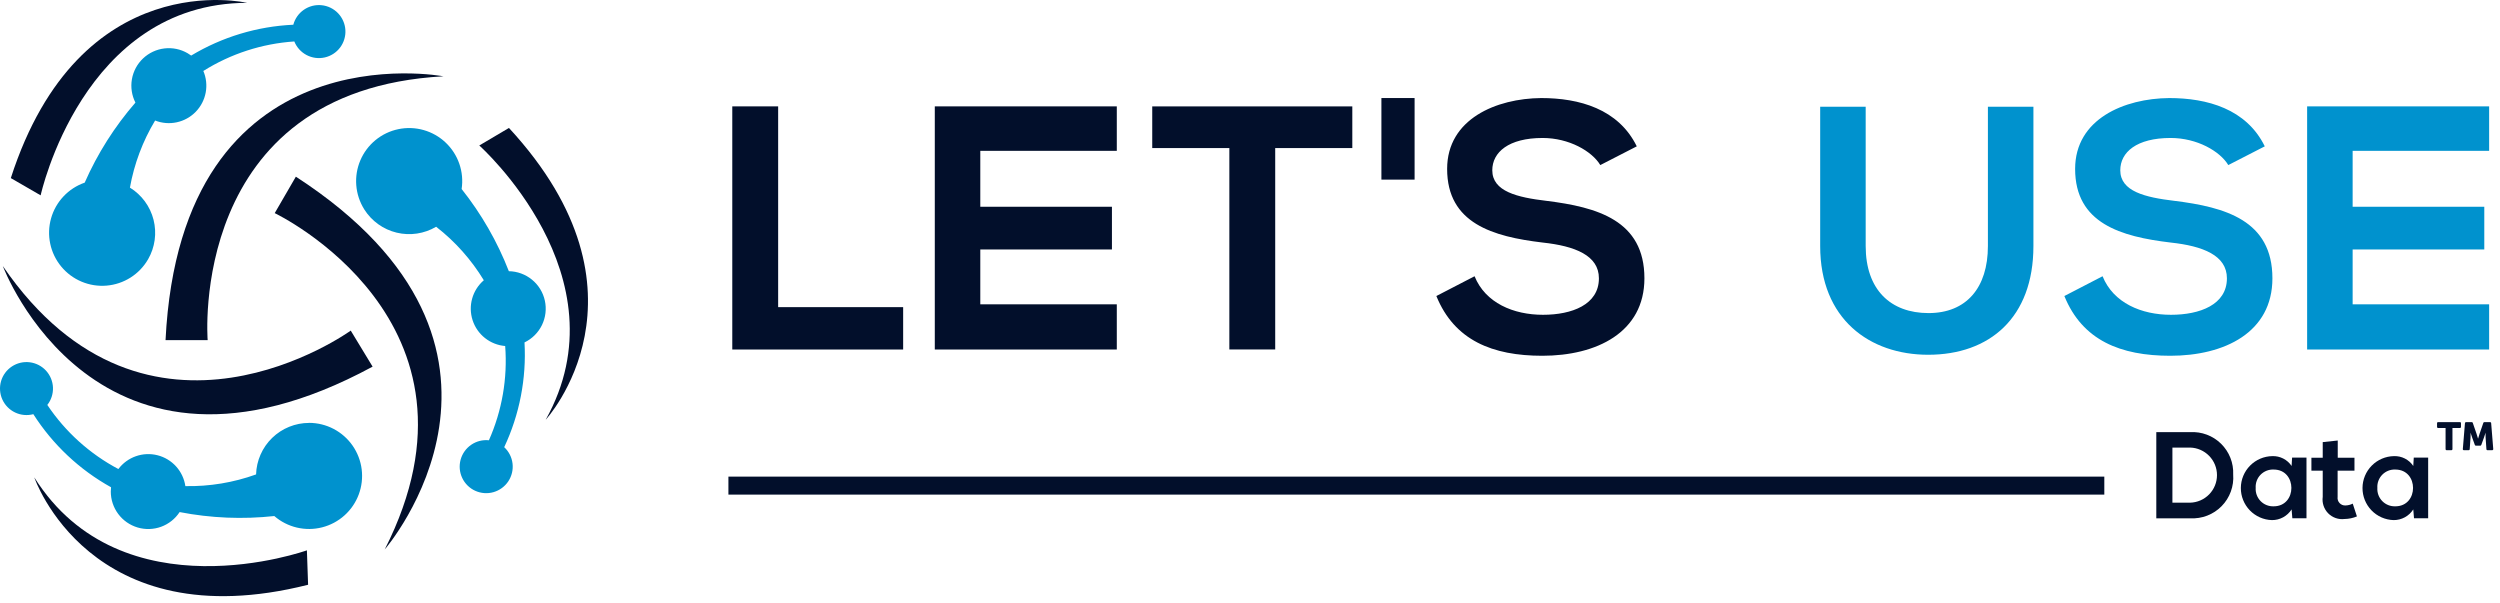 <svg width="278" height="67" viewBox="0 0 278 67" fill="none" xmlns="http://www.w3.org/2000/svg">
<path d="M34.375 47.028C32.84 47.027 31.365 47.625 30.263 48.695C29.162 49.764 28.52 51.221 28.476 52.756C25.956 53.665 23.291 54.106 20.613 54.056C20.494 53.243 20.136 52.483 19.586 51.873C19.035 51.262 18.317 50.828 17.52 50.625C16.724 50.422 15.885 50.459 15.11 50.731C14.335 51.004 13.657 51.499 13.162 52.156C9.98 50.471 7.266 48.022 5.262 45.029C5.695 44.479 5.917 43.793 5.89 43.094C5.863 42.395 5.587 41.729 5.114 41.214C4.64 40.699 3.999 40.37 3.304 40.285C2.61 40.2 1.908 40.364 1.324 40.749C0.74 41.134 0.312 41.715 0.117 42.386C-0.078 43.058 -0.028 43.777 0.258 44.416C0.545 45.054 1.049 45.569 1.681 45.869C2.313 46.17 3.031 46.236 3.706 46.055C5.867 49.44 8.837 52.234 12.348 54.184C12.33 54.343 12.321 54.502 12.32 54.662C12.32 55.559 12.61 56.433 13.147 57.152C13.683 57.872 14.437 58.399 15.297 58.655C16.157 58.911 17.077 58.883 17.92 58.575C18.762 58.266 19.483 57.694 19.974 56.943C23.442 57.617 26.991 57.766 30.503 57.384C31.223 58.007 32.083 58.447 33.01 58.665C33.937 58.884 34.903 58.875 35.825 58.639C36.748 58.404 37.599 57.948 38.307 57.312C39.016 56.676 39.56 55.878 39.892 54.986C40.225 54.093 40.337 53.134 40.219 52.189C40.101 51.245 39.755 50.343 39.213 49.56C38.67 48.778 37.946 48.139 37.103 47.697C36.259 47.255 35.322 47.024 34.369 47.023L34.375 47.028Z" fill="#0092CE"/>
<path d="M40.506 23.286C41.326 24.584 42.619 25.512 44.112 25.872C45.604 26.232 47.178 25.996 48.499 25.214C50.614 26.858 52.41 28.875 53.8 31.165C53.176 31.701 52.726 32.409 52.504 33.2C52.283 33.992 52.3 34.831 52.554 35.612C52.808 36.394 53.288 37.083 53.932 37.592C54.577 38.102 55.358 38.41 56.176 38.477C56.45 42.066 55.828 45.668 54.367 48.958C53.671 48.886 52.972 49.065 52.395 49.462C51.818 49.858 51.401 50.448 51.218 51.124C51.036 51.8 51.1 52.519 51.4 53.152C51.699 53.785 52.214 54.291 52.852 54.579C53.49 54.867 54.21 54.919 54.882 54.725C55.555 54.531 56.137 54.104 56.524 53.52C56.911 52.937 57.077 52.234 56.994 51.539C56.91 50.844 56.582 50.201 56.068 49.726C57.776 46.091 58.551 42.088 58.325 38.078C59.17 37.671 59.854 36.991 60.265 36.147C60.675 35.304 60.789 34.346 60.588 33.43C60.387 32.513 59.882 31.691 59.155 31.098C58.428 30.504 57.523 30.173 56.584 30.158C55.302 26.866 53.532 23.785 51.334 21.02C51.476 20.079 51.388 19.117 51.078 18.217C50.768 17.317 50.244 16.505 49.552 15.851C48.861 15.197 48.021 14.72 47.105 14.461C46.188 14.202 45.223 14.169 44.291 14.364C43.359 14.559 42.489 14.976 41.753 15.581C41.018 16.186 40.439 16.959 40.068 17.836C39.696 18.712 39.542 19.665 39.619 20.614C39.696 21.563 40.001 22.48 40.508 23.285L40.506 23.286Z" fill="#0092CE"/>
<path d="M16.466 28.835C17.233 27.505 17.451 25.928 17.075 24.44C16.698 22.952 15.756 21.669 14.448 20.864C14.919 18.227 15.868 15.698 17.248 13.402C18.013 13.704 18.849 13.773 19.653 13.6C20.456 13.428 21.191 13.021 21.764 12.432C22.337 11.843 22.724 11.098 22.874 10.29C23.025 9.482 22.934 8.648 22.611 7.892C25.66 5.978 29.137 4.851 32.728 4.61C32.989 5.26 33.473 5.795 34.092 6.121C34.712 6.447 35.427 6.542 36.11 6.388C36.793 6.235 37.4 5.843 37.82 5.284C38.241 4.724 38.449 4.034 38.407 3.335C38.365 2.636 38.075 1.975 37.591 1.47C37.106 0.965 36.457 0.649 35.761 0.579C35.064 0.508 34.365 0.688 33.789 1.086C33.213 1.484 32.797 2.074 32.616 2.75C28.604 2.932 24.701 4.11 21.259 6.179C21.13 6.084 20.997 5.996 20.858 5.916C20.081 5.466 19.179 5.28 18.287 5.385C17.395 5.49 16.56 5.88 15.908 6.498C15.256 7.115 14.821 7.927 14.668 8.812C14.515 9.697 14.652 10.608 15.059 11.409C12.743 14.076 10.842 17.076 9.419 20.309C8.52 20.622 7.71 21.147 7.058 21.841C6.406 22.535 5.931 23.376 5.675 24.293C5.419 25.21 5.388 26.175 5.586 27.107C5.783 28.038 6.203 28.908 6.81 29.641C7.417 30.375 8.192 30.951 9.07 31.32C9.947 31.689 10.901 31.841 11.85 31.761C12.799 31.682 13.714 31.374 14.518 30.864C15.322 30.354 15.99 29.657 16.466 28.832V28.835Z" fill="#0092CE"/>
<path d="M23.092 37.826C23.092 37.826 20.835 10.047 49.308 8.485C49.308 8.485 20.14 2.929 18.408 37.826H23.092Z" fill="#020F2B"/>
<path d="M39.002 36.763C39.002 36.763 16.43 53.112 0.314 29.586C0.314 29.586 10.707 57.4 41.434 40.77L39.002 36.763Z" fill="#020F2B"/>
<path d="M30.549 23.699C30.549 23.699 55.713 35.681 42.781 61.099C42.781 61.099 62.218 38.653 32.9 19.646L30.549 23.699Z" fill="#020F2B"/>
<path d="M53.297 16.178C53.297 16.178 69.625 30.708 60.68 46.678C60.68 46.678 73.611 32.646 56.596 14.227L53.297 16.178Z" fill="#020F2B"/>
<path d="M4.52 21.722C4.52 21.722 9.163 0.364 27.47 0.316C27.47 0.316 8.897 -4.061 1.203 19.804L4.52 21.722Z" fill="#020F2B"/>
<path d="M34.127 61.197C34.127 61.197 13.556 68.582 3.811 53.084C3.811 53.084 9.945 71.152 34.26 65.025L34.127 61.197Z" fill="#020F2B"/>
<path d="M86.53 11.829V34.154H100.43V38.866H81.43V11.829H86.53Z" fill="#020F2B"/>
<path d="M124.188 38.866H103.949V11.829H124.188V16.773H109.009V22.991H123.647V27.741H109.009V33.841H124.188V38.866Z" fill="#020F2B"/>
<path d="M136.704 16.464H128.129V11.829H150.377V16.464H141.803V38.864H136.703L136.704 16.464Z" fill="#020F2B"/>
<path d="M177.954 18.356C177.027 16.811 174.478 15.343 171.542 15.343C167.757 15.343 165.942 16.927 165.942 18.935C165.942 21.291 168.723 21.948 171.967 22.335C177.606 23.035 182.859 24.498 182.859 30.948C182.859 36.973 177.529 39.561 171.504 39.561C165.98 39.561 161.732 37.861 159.723 32.918L163.972 30.718C165.172 33.692 168.298 35.005 171.581 35.005C174.787 35.005 177.799 33.885 177.799 30.949C177.799 28.4 175.134 27.357 171.542 26.971C166.019 26.314 160.921 24.847 160.921 18.783C160.921 13.221 166.406 10.942 171.388 10.904C175.598 10.904 179.962 12.104 182.009 16.273L177.954 18.356Z" fill="#020F2B"/>
<path d="M226.116 11.868V27.36C226.116 35.36 221.211 39.449 214.416 39.449C207.927 39.449 202.404 35.509 202.404 27.36V11.868H207.464V27.36C207.464 32.227 210.245 34.815 214.455 34.815C218.665 34.815 221.055 31.995 221.055 27.36V11.868H226.116Z" fill="#0092CE"/>
<path d="M247.786 18.356C246.859 16.811 244.31 15.343 241.375 15.343C237.59 15.343 235.775 16.927 235.775 18.935C235.775 21.291 238.556 21.948 241.8 22.335C247.439 23.035 252.692 24.498 252.692 30.948C252.692 36.973 247.362 39.561 241.337 39.561C235.814 39.561 231.565 37.861 229.557 32.918L233.805 30.718C235.005 33.692 238.131 35.005 241.414 35.005C244.62 35.005 247.633 33.885 247.633 30.949C247.633 28.4 244.968 27.357 241.376 26.971C235.853 26.314 230.754 24.847 230.754 18.783C230.754 13.221 236.239 10.942 241.221 10.904C245.431 10.904 249.796 12.104 251.843 16.273L247.786 18.356Z" fill="#0092CE"/>
<path d="M276.792 38.866H256.553V11.829H276.792V16.773H261.613V22.991H276.253V27.741H261.613V33.841H276.792V38.866Z" fill="#0092CE"/>
<path d="M157.303 10.902H153.613V19.974H157.303V10.902Z" fill="#020F2B"/>
<path d="M234 53H81V55H234V53Z" fill="#020F2B"/>
<path d="M248.33 52.765C248.379 53.41 248.29 54.058 248.067 54.665C247.845 55.273 247.496 55.826 247.042 56.287C246.589 56.748 246.042 57.107 245.439 57.34C244.835 57.572 244.189 57.673 243.543 57.635H239.781V48.055H243.543C244.175 48.017 244.808 48.113 245.401 48.335C245.993 48.557 246.533 48.902 246.984 49.346C247.435 49.79 247.788 50.323 248.02 50.912C248.252 51.501 248.358 52.133 248.33 52.765V52.765ZM241.572 55.898H243.542C244.341 55.878 245.101 55.546 245.659 54.973C246.217 54.401 246.529 53.633 246.529 52.834C246.529 52.035 246.217 51.267 245.659 50.695C245.101 50.122 244.341 49.79 243.542 49.77H241.572V55.898Z" fill="#020F2B"/>
<path d="M254.881 50.886H256.481V57.63H254.908L254.826 56.645C254.593 57.013 254.269 57.315 253.886 57.523C253.503 57.732 253.073 57.839 252.637 57.835C251.708 57.808 250.827 57.419 250.181 56.751C249.535 56.082 249.176 55.187 249.182 54.258C249.187 53.328 249.556 52.438 250.209 51.777C250.863 51.116 251.749 50.737 252.678 50.721C253.1 50.705 253.519 50.798 253.895 50.989C254.271 51.181 254.591 51.466 254.826 51.816L254.881 50.886ZM250.832 54.251C250.815 54.52 250.855 54.79 250.949 55.044C251.043 55.297 251.188 55.527 251.377 55.721C251.565 55.914 251.792 56.066 252.043 56.166C252.294 56.266 252.563 56.313 252.832 56.303C255.459 56.303 255.459 52.213 252.832 52.213C252.563 52.201 252.295 52.246 252.044 52.345C251.794 52.444 251.567 52.594 251.378 52.786C251.19 52.978 251.043 53.208 250.949 53.461C250.855 53.713 250.816 53.982 250.832 54.251V54.251Z" fill="#020F2B"/>
<path d="M259.957 48.985V50.9H261.817V52.336H259.943V55.25C259.925 55.373 259.935 55.498 259.971 55.617C260.008 55.736 260.07 55.845 260.154 55.936C260.237 56.028 260.341 56.1 260.455 56.147C260.57 56.194 260.694 56.215 260.818 56.208C261.099 56.2 261.375 56.13 261.625 56.003L262.09 57.426C261.652 57.609 261.183 57.706 260.708 57.713C260.377 57.753 260.041 57.717 259.726 57.607C259.411 57.496 259.126 57.316 258.892 57.078C258.658 56.84 258.482 56.551 258.377 56.235C258.272 55.918 258.241 55.581 258.287 55.251V52.337H257.029V50.901H258.287V49.164L259.957 48.985Z" fill="#020F2B"/>
<path d="M268.411 50.886H270.011V57.63H268.438L268.356 56.645C268.122 57.013 267.798 57.316 267.415 57.524C267.032 57.732 266.603 57.839 266.167 57.835C265.238 57.808 264.356 57.419 263.71 56.751C263.064 56.082 262.706 55.187 262.711 54.258C262.716 53.328 263.085 52.438 263.739 51.777C264.392 51.116 265.278 50.737 266.208 50.721C266.629 50.705 267.048 50.798 267.424 50.989C267.8 51.181 268.121 51.465 268.356 51.816L268.411 50.886ZM264.362 54.251C264.345 54.52 264.384 54.791 264.478 55.044C264.572 55.297 264.718 55.528 264.906 55.721C265.095 55.914 265.322 56.066 265.572 56.166C265.823 56.266 266.092 56.313 266.362 56.303C268.988 56.303 268.988 52.213 266.362 52.213C266.093 52.201 265.824 52.246 265.574 52.345C265.323 52.444 265.096 52.595 264.908 52.787C264.719 52.979 264.573 53.209 264.479 53.461C264.385 53.713 264.345 53.982 264.362 54.251V54.251Z" fill="#020F2B"/>
<g clip-path="url(#clip0_2938_8984)">
<path d="M273.545 46.938H271.117C271.053 46.938 271 46.99 271 47.055V47.476C271 47.54 271.053 47.593 271.117 47.593H271.948V49.945C271.948 50.01 272.001 50.062 272.065 50.062H272.596C272.66 50.062 272.713 50.01 272.713 49.945V47.593H273.544C273.608 47.593 273.661 47.54 273.661 47.476V47.055C273.662 46.99 273.609 46.938 273.545 46.938ZM277.25 49.935L277.016 47.045C277.011 46.984 276.96 46.938 276.898 46.938H276.26C276.21 46.938 276.165 46.97 276.149 47.017L275.722 48.258C275.651 48.459 275.564 48.773 275.564 48.773H275.556C275.556 48.773 275.469 48.459 275.398 48.258L274.971 47.017C274.954 46.97 274.91 46.938 274.86 46.938H274.222C274.161 46.938 274.11 46.984 274.104 47.045L273.866 49.935C273.86 50.004 273.914 50.062 273.983 50.062H274.516C274.577 50.062 274.628 50.015 274.633 49.953L274.722 48.655C274.739 48.419 274.722 48.131 274.722 48.131H274.73C274.73 48.131 274.835 48.459 274.905 48.655L275.205 49.482C275.222 49.528 275.266 49.56 275.315 49.56H275.807C275.856 49.56 275.9 49.528 275.917 49.482L276.217 48.655C276.287 48.459 276.392 48.131 276.392 48.131H276.4C276.4 48.131 276.383 48.419 276.4 48.655L276.489 49.953C276.493 50.015 276.545 50.062 276.606 50.062H277.133C277.201 50.062 277.255 50.004 277.25 49.935V49.935Z" fill="#020F2B"/>
</g>
<defs>
<clipPath id="clip0_2938_8984">
<rect width="6.25" height="5" fill="white" transform="translate(271 46)"/>
</clipPath>
</defs>
</svg>
